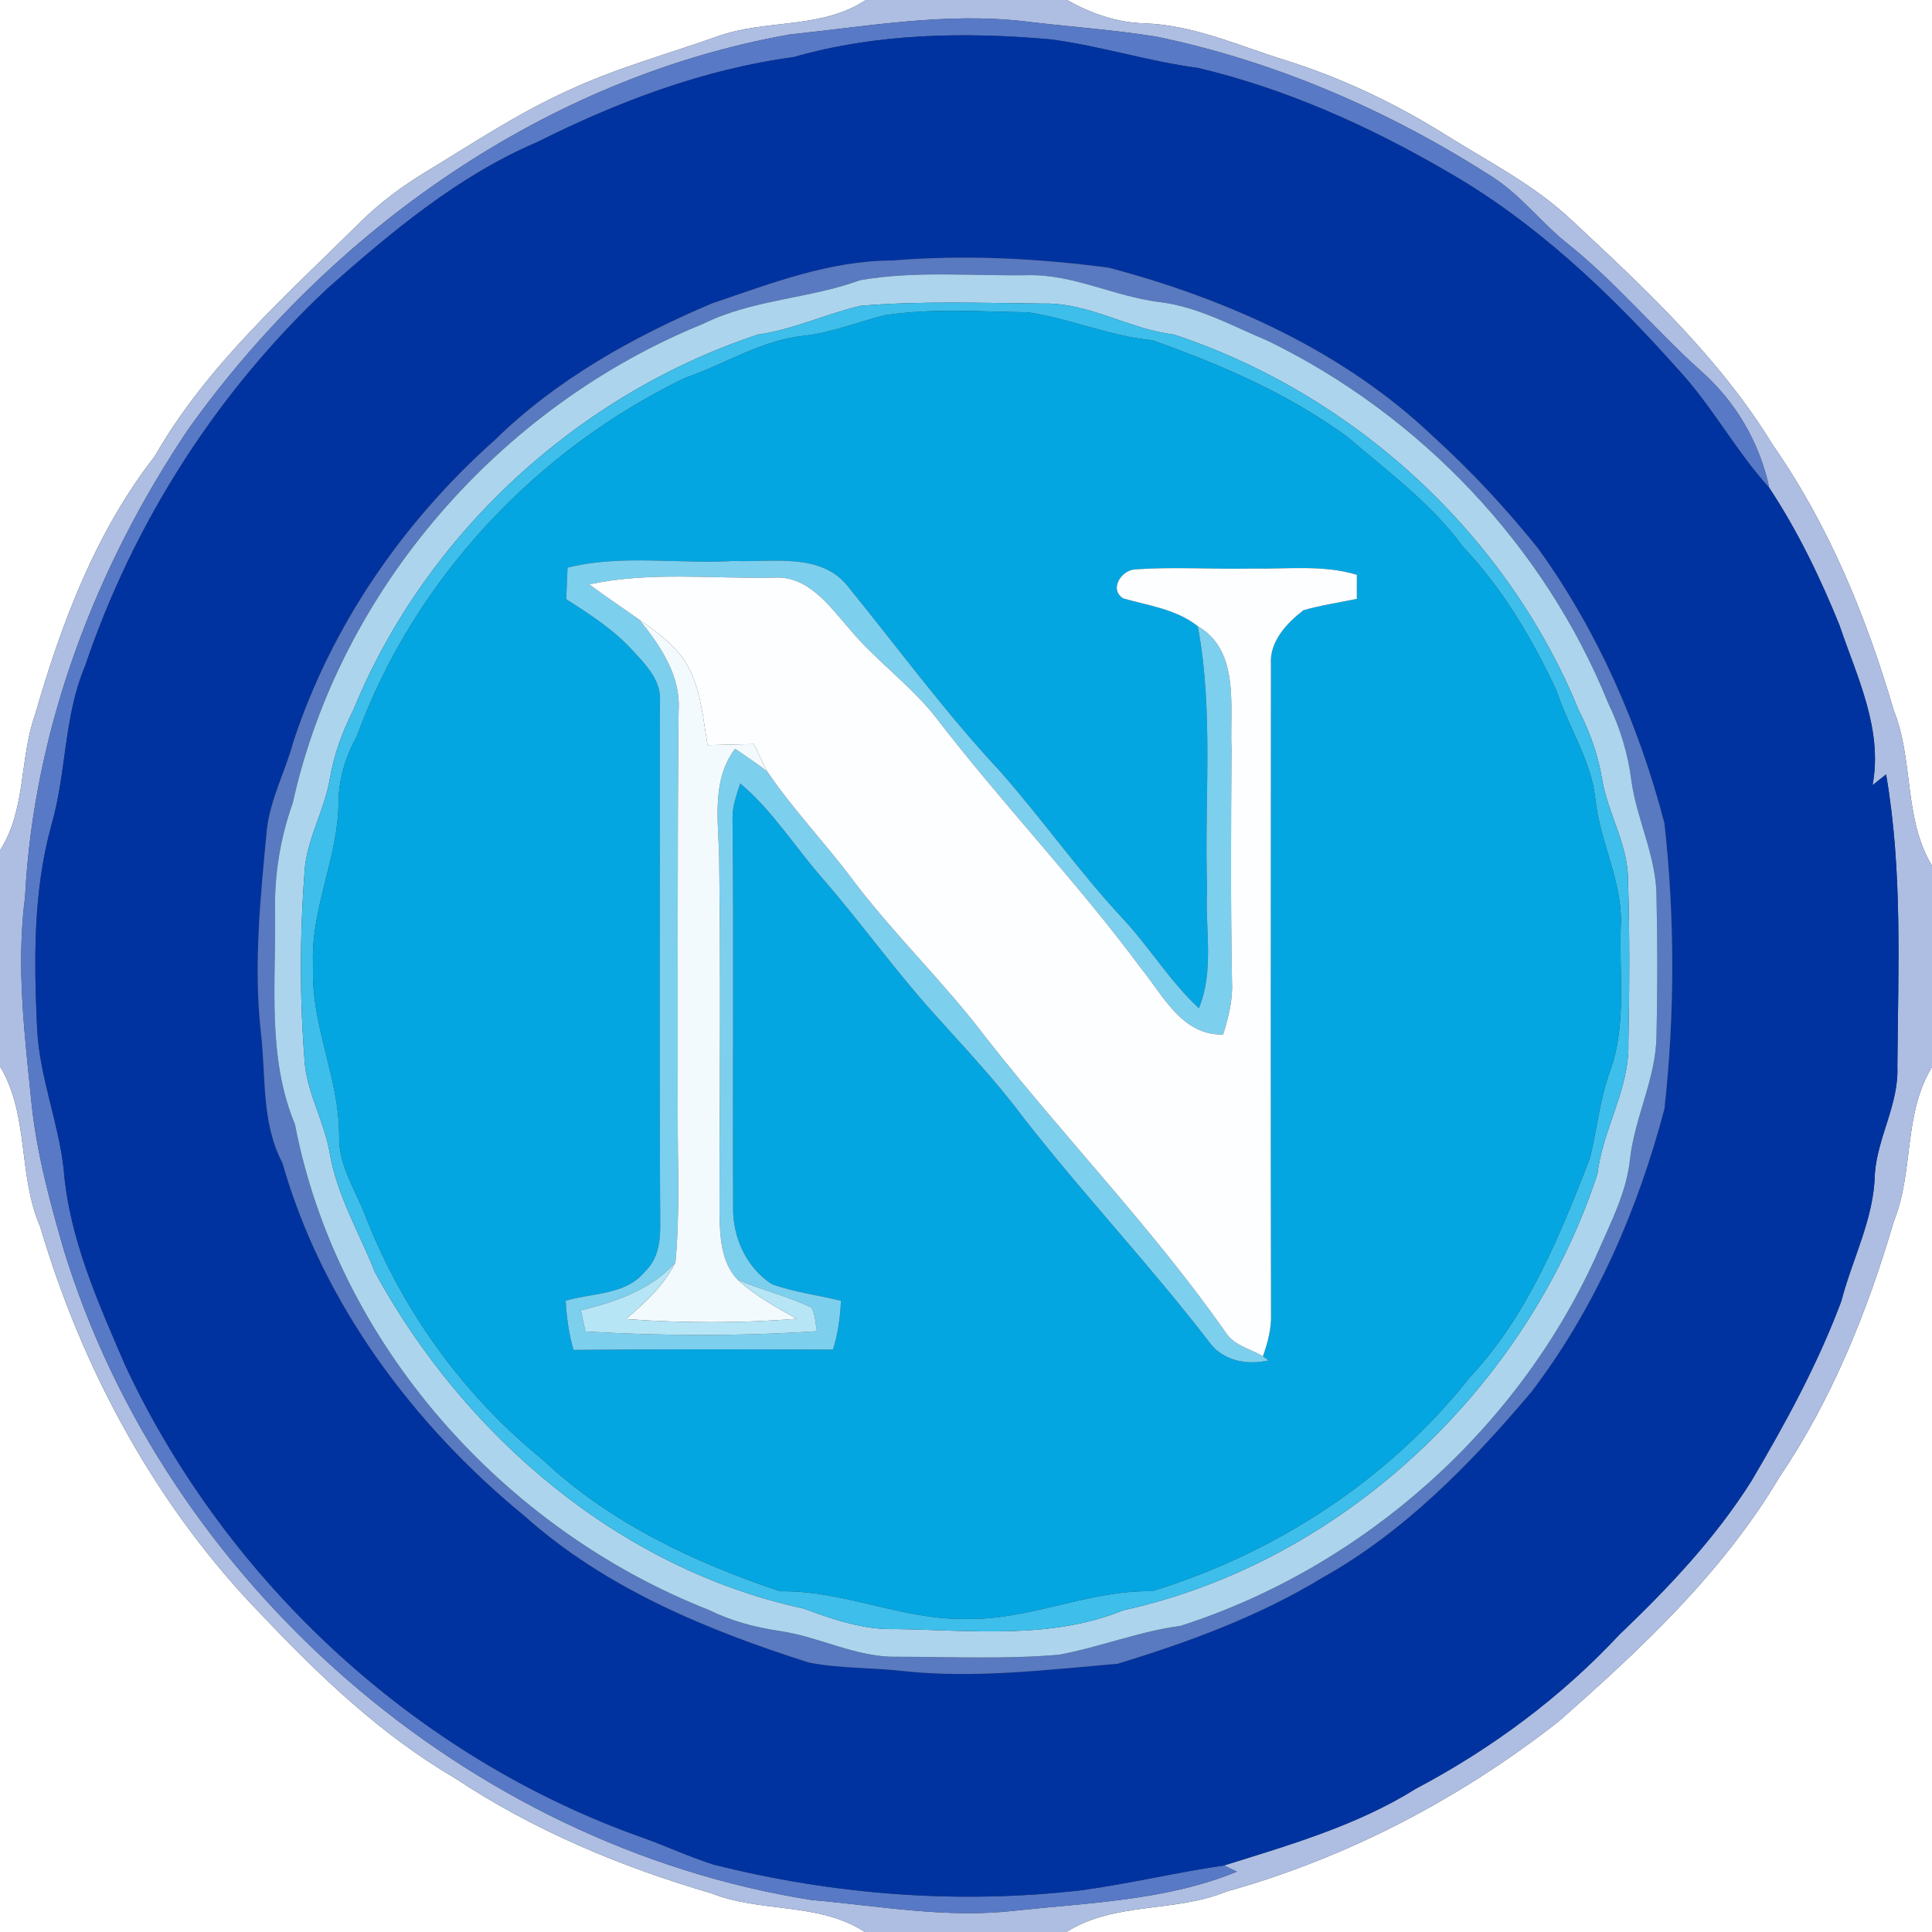 <?xml version="1.0" encoding="UTF-8" ?>
<!DOCTYPE svg PUBLIC "-//W3C//DTD SVG 1.1//EN" "http://www.w3.org/Graphics/SVG/1.1/DTD/svg11.dtd">
<svg width="250pt" height="250pt" viewBox="0 0 250 250" version="1.1" xmlns="http://www.w3.org/2000/svg">
<rect x="0" y="0" width="250" height="250" fill="#333333" stroke="none"/>
<g id="#ffffffff">
<path fill="#ffffff" opacity="1.00" d=" M 0.00 0.00 L 112.04 0.00 C 106.23 3.85 98.99 2.43 92.69 4.76 C 86.28 7.03 79.69 8.83 73.51 11.72 C 67.07 14.62 61.19 18.55 55.17 22.20 C 52.12 24.04 49.24 26.17 46.70 28.67 C 37.13 38.16 26.78 47.22 20.02 59.05 C 12.39 68.83 7.96 80.60 4.56 92.41 C 2.49 98.18 3.41 104.73 0.00 110.05 L 0.00 0.00 Z" />
<path fill="#ffffff" opacity="1.00" d=" M 138.07 0.00 L 250.00 0.00 L 250.00 112.03 C 246.31 105.90 247.65 98.44 245.06 91.95 C 241.51 79.84 236.67 68.00 229.42 57.61 C 222.60 46.43 212.95 37.41 203.44 28.56 C 198.54 23.90 192.45 20.85 186.77 17.27 C 180.41 13.31 173.59 10.09 166.44 7.83 C 160.38 5.97 154.49 3.23 148.06 3.02 C 144.50 2.92 141.14 1.74 138.07 0.00 Z" />
<path fill="#ffffff" opacity="1.00" d=" M 0.00 137.98 C 3.81 144.32 2.29 152.08 5.20 158.73 C 10.72 177.41 20.30 195.07 33.95 209.06 C 41.44 216.97 49.44 224.58 58.90 230.11 C 69.05 236.84 80.36 241.58 92.02 244.98 C 98.46 247.55 105.93 246.10 111.92 250.00 L 0.00 250.00 L 0.00 137.98 Z" />
<path fill="#ffffff" opacity="1.00" d=" M 245.06 158.04 C 247.67 151.59 246.27 144.14 250.00 138.07 L 250.00 250.00 L 137.98 250.00 C 144.26 246.04 152.02 247.52 158.71 244.76 C 174.34 240.40 188.97 232.73 201.71 222.73 C 212.36 213.37 222.91 203.48 230.22 191.20 C 237.05 181.10 241.64 169.70 245.06 158.04 Z" />
</g>
<g id="#adbee2ff">
<path fill="#adbee2" opacity="1.00" d=" M 112.04 0.00 L 138.07 0.00 C 141.14 1.74 144.50 2.92 148.06 3.02 C 154.49 3.23 160.38 5.97 166.44 7.83 C 173.59 10.09 180.41 13.31 186.77 17.27 C 192.45 20.85 198.54 23.90 203.44 28.56 C 212.95 37.41 222.60 46.43 229.42 57.61 C 236.67 68.00 241.51 79.84 245.06 91.95 C 247.65 98.44 246.31 105.90 250.00 112.03 L 250.00 138.07 C 246.27 144.14 247.67 151.59 245.06 158.04 C 241.64 169.70 237.05 181.10 230.22 191.20 C 222.91 203.48 212.36 213.37 201.71 222.73 C 188.97 232.73 174.34 240.40 158.71 244.76 C 152.02 247.52 144.26 246.04 137.98 250.00 L 111.92 250.00 C 105.93 246.10 98.46 247.55 92.02 244.98 C 80.36 241.58 69.05 236.84 58.90 230.11 C 49.44 224.58 41.44 216.97 33.95 209.06 C 20.30 195.07 10.72 177.41 5.20 158.73 C 2.29 152.08 3.81 144.32 0.00 137.98 L 0.00 110.05 C 3.41 104.73 2.49 98.18 4.56 92.41 C 7.96 80.60 12.39 68.83 20.02 59.05 C 26.78 47.22 37.13 38.16 46.70 28.67 C 49.24 26.17 52.12 24.04 55.17 22.20 C 61.19 18.55 67.07 14.62 73.51 11.72 C 79.69 8.83 86.28 7.03 92.69 4.76 C 98.99 2.43 106.23 3.85 112.04 0.00 M 102.13 4.47 C 70.70 10.07 42.85 29.70 24.44 55.43 C 12.34 73.36 4.34 94.39 3.24 116.09 C 2.07 125.04 3.20 134.03 4.10 142.95 C 4.78 149.36 6.48 155.61 8.27 161.79 C 21.50 204.86 60.45 238.78 104.95 245.85 C 113.72 246.61 122.52 248.27 131.33 247.24 C 140.98 246.20 150.94 245.93 160.05 242.19 C 159.64 241.99 158.81 241.59 158.39 241.39 C 166.90 238.73 175.63 236.21 183.25 231.44 C 193.01 226.28 202.00 219.62 209.54 211.53 C 215.87 205.49 221.94 199.08 226.63 191.65 C 231.04 184.17 235.23 176.51 238.27 168.36 C 239.69 162.88 242.49 157.71 242.60 151.95 C 242.93 147.18 245.71 142.90 245.52 138.04 C 245.61 125.41 246.22 112.71 244.06 100.21 C 243.47 100.67 242.88 101.13 242.31 101.60 C 243.67 94.34 240.28 87.58 238.03 80.90 C 235.53 74.73 232.61 68.68 228.94 63.12 C 227.70 57.26 224.56 51.91 220.06 47.97 C 214.08 42.58 208.91 36.32 202.58 31.32 C 199.32 28.67 196.74 25.23 193.18 22.94 C 179.86 14.37 165.09 7.93 149.56 4.73 C 143.90 3.82 138.17 3.45 132.49 2.75 C 122.34 1.59 112.20 3.41 102.13 4.47 Z" />
</g>
<g id="#5879c6ff">
<path fill="#5879c6" opacity="1.00" d=" M 102.13 4.47 C 112.20 3.41 122.34 1.59 132.49 2.75 C 138.17 3.45 143.90 3.82 149.56 4.73 C 165.09 7.93 179.86 14.37 193.18 22.94 C 196.74 25.23 199.32 28.67 202.58 31.32 C 208.91 36.32 214.08 42.58 220.06 47.97 C 224.56 51.91 227.70 57.26 228.94 63.12 C 224.60 58.34 221.56 52.57 217.17 47.83 C 208.36 37.93 198.58 28.62 186.99 22.04 C 176.99 16.24 166.30 11.46 155.02 8.79 C 148.57 7.94 142.35 5.92 135.91 5.09 C 124.81 4.11 113.47 4.30 102.69 7.39 C 91.07 8.95 79.99 13.14 69.55 18.37 C 59.27 22.76 50.64 30.01 42.35 37.35 C 28.08 50.72 17.26 67.66 11.01 86.18 C 8.23 92.75 8.62 100.04 6.64 106.81 C 4.29 115.34 4.39 124.28 4.80 133.04 C 5.09 139.27 7.54 145.11 8.24 151.27 C 8.94 160.27 12.73 168.60 16.25 176.79 C 29.41 204.84 53.91 227.47 83.18 237.80 C 86.27 238.90 89.25 240.31 92.38 241.29 C 107.90 245.19 124.09 246.44 139.99 244.59 C 146.16 243.75 152.23 242.28 158.39 241.39 C 158.81 241.59 159.64 241.99 160.05 242.19 C 150.94 245.93 140.98 246.20 131.33 247.24 C 122.52 248.27 113.72 246.61 104.95 245.85 C 60.45 238.78 21.50 204.86 8.27 161.79 C 6.48 155.61 4.78 149.36 4.10 142.95 C 3.20 134.03 2.07 125.04 3.24 116.09 C 4.34 94.39 12.34 73.36 24.44 55.43 C 42.85 29.70 70.70 10.07 102.13 4.47 Z" />
</g>
<g id="#0133a0ff">
<path fill="#0133a0" opacity="1.00" d=" M 102.69 7.39 C 113.47 4.30 124.81 4.11 135.91 5.09 C 142.35 5.92 148.57 7.94 155.02 8.79 C 166.30 11.46 176.99 16.24 186.99 22.04 C 198.58 28.62 208.36 37.93 217.17 47.83 C 221.56 52.57 224.60 58.34 228.94 63.12 C 232.61 68.68 235.53 74.73 238.03 80.90 C 240.28 87.58 243.67 94.34 242.31 101.60 C 242.88 101.13 243.47 100.67 244.06 100.21 C 246.22 112.71 245.61 125.41 245.52 138.04 C 245.71 142.90 242.93 147.18 242.60 151.95 C 242.49 157.71 239.69 162.88 238.27 168.36 C 235.23 176.51 231.04 184.17 226.63 191.65 C 221.94 199.08 215.87 205.49 209.54 211.53 C 202.00 219.62 193.01 226.28 183.25 231.44 C 175.63 236.21 166.90 238.73 158.39 241.39 C 152.23 242.28 146.16 243.75 139.99 244.59 C 124.09 246.44 107.90 245.19 92.38 241.29 C 89.25 240.31 86.27 238.90 83.18 237.80 C 53.91 227.47 29.41 204.84 16.25 176.79 C 12.73 168.60 8.94 160.27 8.24 151.27 C 7.54 145.11 5.09 139.27 4.80 133.04 C 4.39 124.28 4.29 115.34 6.64 106.81 C 8.62 100.04 8.23 92.75 11.01 86.18 C 17.26 67.66 28.08 50.72 42.35 37.35 C 50.64 30.01 59.27 22.76 69.55 18.37 C 79.99 13.14 91.07 8.95 102.69 7.39 M 115.49 33.71 C 107.31 33.72 99.71 36.70 92.09 39.28 C 81.86 43.62 71.95 49.15 63.97 57.00 C 52.18 67.50 42.93 80.91 37.98 95.93 C 36.95 99.78 34.97 103.38 34.53 107.38 C 33.71 116.00 32.81 124.69 33.73 133.35 C 34.45 139.09 33.75 145.17 36.54 150.46 C 41.70 168.56 53.43 184.32 67.87 196.16 C 78.28 205.48 91.47 210.93 104.63 215.12 C 108.68 215.93 112.84 215.76 116.93 216.24 C 126.16 217.22 135.42 216.07 144.61 215.29 C 153.78 212.50 162.90 209.15 171.13 204.14 C 181.74 198.21 190.35 189.35 198.13 180.15 C 206.40 169.32 211.93 156.58 215.38 143.47 C 216.73 131.20 216.73 118.80 215.38 106.54 C 212.07 93.85 206.72 81.61 199.01 70.95 C 194.89 65.81 190.38 60.96 185.50 56.53 C 173.89 45.45 158.81 38.70 143.47 34.64 C 134.20 33.42 124.82 32.94 115.49 33.71 Z" />
</g>
<g id="#5979c0ff">
<path fill="#5979c0" opacity="1.00" d=" M 115.49 33.71 C 124.82 32.94 134.20 33.42 143.47 34.64 C 158.81 38.70 173.89 45.45 185.50 56.53 C 190.38 60.96 194.89 65.81 199.01 70.95 C 206.72 81.61 212.07 93.85 215.38 106.54 C 216.73 118.80 216.73 131.20 215.38 143.47 C 211.93 156.58 206.40 169.32 198.13 180.15 C 190.35 189.35 181.74 198.21 171.13 204.14 C 162.90 209.15 153.78 212.50 144.61 215.29 C 135.42 216.07 126.16 217.22 116.93 216.24 C 112.84 215.76 108.68 215.93 104.63 215.12 C 91.47 210.93 78.28 205.48 67.87 196.16 C 53.43 184.32 41.70 168.56 36.54 150.46 C 33.75 145.17 34.45 139.09 33.73 133.35 C 32.81 124.69 33.71 116.00 34.53 107.38 C 34.97 103.38 36.95 99.78 37.98 95.93 C 42.93 80.91 52.18 67.50 63.97 57.00 C 71.95 49.15 81.86 43.62 92.09 39.28 C 99.71 36.70 107.31 33.72 115.49 33.71 M 111.32 36.25 C 104.67 38.68 97.36 38.74 90.97 41.91 C 64.79 52.54 44.01 76.22 37.88 103.91 C 36.27 108.43 35.49 113.20 35.59 118.01 C 35.73 127.21 34.53 136.76 38.17 145.50 C 43.62 173.82 65.11 197.89 91.76 208.34 C 94.67 209.78 97.82 210.60 101.02 211.07 C 106.09 211.82 110.76 214.46 115.98 214.38 C 122.99 214.38 130.03 214.72 137.02 214.12 C 142.34 213.14 147.40 211.10 152.78 210.38 C 176.53 202.75 196.74 184.70 206.84 161.85 C 208.51 158.02 210.48 154.23 210.92 150.01 C 211.53 144.56 214.28 139.56 214.35 134.03 C 214.49 128.01 214.49 121.98 214.35 115.96 C 214.32 110.77 211.80 106.08 211.10 101.00 C 210.66 97.50 209.62 94.13 208.09 90.96 C 199.85 70.61 183.78 53.72 164.07 44.11 C 159.48 42.19 155.02 39.68 150.01 39.08 C 144.24 38.38 138.91 35.48 133.02 35.61 C 125.80 35.73 118.47 35.01 111.32 36.25 Z" />
</g>
<g id="#add4edff">
<path fill="#add4ed" opacity="1.00" d=" M 111.32 36.25 C 118.47 35.01 125.80 35.73 133.02 35.61 C 138.91 35.48 144.24 38.38 150.01 39.08 C 155.02 39.68 159.48 42.19 164.07 44.11 C 183.78 53.72 199.85 70.61 208.09 90.96 C 209.62 94.13 210.66 97.50 211.10 101.00 C 211.80 106.08 214.32 110.77 214.35 115.96 C 214.49 121.98 214.49 128.01 214.35 134.03 C 214.28 139.56 211.53 144.56 210.92 150.01 C 210.48 154.23 208.51 158.02 206.84 161.85 C 196.74 184.70 176.53 202.75 152.78 210.38 C 147.40 211.10 142.34 213.14 137.02 214.12 C 130.03 214.72 122.99 214.38 115.98 214.38 C 110.76 214.46 106.09 211.82 101.02 211.07 C 97.82 210.60 94.67 209.78 91.76 208.34 C 65.11 197.89 43.62 173.82 38.17 145.50 C 34.53 136.76 35.73 127.21 35.59 118.01 C 35.49 113.20 36.27 108.43 37.88 103.91 C 44.01 76.22 64.79 52.54 90.97 41.91 C 97.36 38.74 104.67 38.68 111.32 36.25 M 111.36 39.57 C 106.88 40.62 102.68 42.64 98.09 43.29 C 74.79 51.00 55.02 69.11 45.72 91.88 C 44.29 94.69 43.22 97.66 42.68 100.77 C 42.02 104.69 39.91 108.21 39.46 112.18 C 38.78 120.71 38.75 129.29 39.46 137.82 C 39.91 141.78 42.02 145.31 42.67 149.23 C 43.61 154.70 46.49 159.52 48.51 164.61 C 60.03 185.76 80.14 202.99 103.96 208.14 C 107.82 209.56 111.77 210.94 115.96 210.80 C 125.72 210.95 136.04 212.17 145.31 208.38 C 173.78 202.13 197.68 179.46 206.71 151.90 C 207.39 146.10 210.86 140.95 210.71 135.03 C 210.85 128.02 210.89 121.01 210.67 114.00 C 210.71 109.33 208.04 105.28 207.30 100.77 C 206.78 97.66 205.71 94.69 204.28 91.89 C 194.98 69.11 175.20 51.00 151.90 43.29 C 146.11 42.60 140.95 39.16 135.04 39.28 C 127.15 39.22 119.22 38.91 111.36 39.57 Z" />
</g>
<g id="#3ebeeaff">
<path fill="#3ebeea" opacity="1.00" d=" M 111.36 39.57 C 119.22 38.91 127.15 39.22 135.04 39.28 C 140.95 39.16 146.11 42.60 151.90 43.29 C 175.20 51.00 194.98 69.11 204.28 91.89 C 205.71 94.69 206.78 97.66 207.30 100.77 C 208.04 105.28 210.71 109.33 210.67 114.00 C 210.89 121.01 210.85 128.02 210.71 135.03 C 210.86 140.95 207.39 146.10 206.71 151.90 C 197.68 179.46 173.78 202.13 145.31 208.38 C 136.04 212.17 125.72 210.95 115.96 210.80 C 111.77 210.94 107.82 209.56 103.96 208.14 C 80.14 202.99 60.03 185.76 48.51 164.61 C 46.49 159.52 43.61 154.70 42.67 149.23 C 42.02 145.31 39.91 141.78 39.46 137.82 C 38.75 129.29 38.78 120.71 39.46 112.18 C 39.91 108.21 42.02 104.69 42.68 100.77 C 43.22 97.66 44.29 94.69 45.72 91.88 C 55.02 69.11 74.79 51.00 98.09 43.29 C 102.68 42.64 106.88 40.62 111.36 39.57 M 114.46 40.80 C 111.06 41.66 107.77 42.98 104.27 43.43 C 98.66 43.92 93.89 47.12 88.67 48.89 C 69.37 58.19 53.55 75.02 46.20 95.22 C 44.72 97.93 43.79 100.90 43.81 104.02 C 43.70 111.18 40.12 117.79 40.52 125.01 C 40.17 132.56 43.94 139.49 43.89 147.02 C 43.81 150.56 45.73 153.59 47.05 156.74 C 51.79 169.20 59.80 180.43 70.17 188.83 C 78.80 196.99 89.83 202.19 100.95 205.91 C 109.18 205.76 116.79 209.65 125.00 209.48 C 133.22 209.68 140.82 205.74 149.06 205.90 C 165.06 200.99 179.77 191.43 190.20 178.21 C 197.68 170.22 201.83 159.92 205.73 149.88 C 206.65 146.10 207.01 142.20 208.36 138.54 C 210.50 132.57 209.50 126.14 209.72 119.95 C 210.04 114.20 207.02 109.05 206.44 103.43 C 205.90 98.39 202.95 94.11 201.41 89.37 C 198.26 82.64 194.42 76.14 189.28 70.72 C 185.20 65.15 179.61 61.05 174.43 56.60 C 166.78 50.98 157.97 47.17 149.09 44.03 C 143.57 43.50 138.45 41.22 133.01 40.41 C 126.84 40.33 120.58 39.85 114.46 40.80 Z" />
</g>
<g id="#04a6e1ff">
<path fill="#04a6e1" opacity="1.00" d=" M 114.46 40.80 C 120.58 39.85 126.84 40.33 133.01 40.41 C 138.45 41.22 143.57 43.50 149.09 44.03 C 157.97 47.17 166.78 50.98 174.43 56.60 C 179.61 61.05 185.20 65.15 189.28 70.72 C 194.42 76.14 198.26 82.64 201.41 89.37 C 202.95 94.11 205.90 98.39 206.44 103.43 C 207.02 109.05 210.04 114.20 209.72 119.95 C 209.50 126.14 210.50 132.57 208.36 138.54 C 207.01 142.20 206.65 146.10 205.73 149.88 C 201.83 159.92 197.68 170.22 190.20 178.21 C 179.77 191.43 165.06 200.99 149.06 205.90 C 140.82 205.74 133.22 209.68 125.00 209.48 C 116.79 209.65 109.18 205.76 100.95 205.91 C 89.83 202.19 78.80 196.99 70.17 188.83 C 59.80 180.43 51.79 169.20 47.05 156.74 C 45.73 153.59 43.81 150.56 43.89 147.02 C 43.94 139.49 40.17 132.56 40.52 125.01 C 40.12 117.79 43.70 111.18 43.81 104.02 C 43.79 100.90 44.72 97.93 46.20 95.22 C 53.55 75.02 69.37 58.19 88.67 48.89 C 93.89 47.12 98.66 43.92 104.27 43.43 C 107.77 42.98 111.06 41.66 114.46 40.80 M 73.44 73.45 C 73.38 74.82 73.32 76.18 73.27 77.54 C 76.31 79.48 79.40 81.46 81.85 84.16 C 83.60 86.05 85.67 88.13 85.39 90.95 C 85.41 113.31 85.31 135.68 85.43 158.04 C 85.48 160.34 85.27 162.84 83.48 164.51 C 81.01 167.60 76.68 167.28 73.20 168.31 C 73.31 170.46 73.61 172.60 74.21 174.68 C 85.40 174.57 96.59 174.60 107.78 174.64 C 108.43 172.59 108.73 170.46 108.82 168.32 C 105.84 167.58 102.76 167.21 99.87 166.17 C 96.52 163.98 94.74 159.99 94.87 156.05 C 94.79 139.35 94.97 122.64 94.79 105.94 C 94.74 104.36 95.31 102.86 95.79 101.38 C 99.96 104.88 102.83 109.55 106.39 113.61 C 111.36 119.33 115.77 125.51 120.84 131.14 C 124.79 135.55 128.88 139.85 132.42 144.61 C 140.14 154.51 148.77 163.65 156.43 173.60 C 158.17 176.09 161.33 176.68 164.15 176.04 L 163.42 175.50 C 164.05 173.73 164.54 171.90 164.47 170.00 C 164.41 141.99 164.45 113.98 164.46 85.97 C 164.25 83.02 166.50 80.63 168.67 78.96 C 170.93 78.31 173.27 77.98 175.58 77.49 C 175.57 76.45 175.57 75.41 175.58 74.38 C 171.17 73.04 166.53 73.67 162.00 73.57 C 157.00 73.68 151.99 73.33 147.01 73.67 C 145.20 73.67 143.43 76.19 145.33 77.43 C 148.63 78.37 152.20 78.82 154.99 81.03 C 157.09 92.24 155.81 103.67 156.20 115.00 C 155.91 120.13 157.16 125.57 155.13 130.46 C 151.36 126.97 148.71 122.51 145.21 118.79 C 139.56 112.71 134.80 105.89 129.30 99.69 C 122.34 92.22 116.30 83.99 109.87 76.07 C 106.43 71.44 100.00 72.78 95.00 72.59 C 87.82 73.02 80.49 71.70 73.44 73.45 Z" />
</g>
<g id="#7dcfeeff">
<path fill="#7dcfee" opacity="1.00" d=" M 73.44 73.45 C 80.49 71.70 87.82 73.02 95.00 72.59 C 100.00 72.78 106.43 71.44 109.87 76.07 C 116.30 83.99 122.34 92.22 129.30 99.69 C 134.80 105.89 139.56 112.71 145.21 118.79 C 148.71 122.51 151.36 126.97 155.13 130.46 C 157.16 125.57 155.91 120.13 156.20 115.00 C 155.81 103.67 157.09 92.24 154.99 81.03 C 160.54 84.25 159.10 91.62 159.36 97.00 C 159.29 107.01 159.24 117.02 159.42 127.02 C 159.55 129.37 158.97 131.65 158.27 133.87 C 152.95 133.99 150.54 128.86 147.66 125.31 C 139.32 114.05 129.60 103.92 121.08 92.81 C 117.73 88.55 113.22 85.41 109.79 81.23 C 107.22 78.28 104.50 74.44 100.07 74.75 C 92.14 74.91 84.07 73.94 76.25 75.62 C 78.38 77.20 80.59 78.66 82.74 80.20 C 85.44 83.55 88.10 87.41 87.81 91.94 C 87.63 109.29 87.73 126.65 87.70 144.00 C 87.67 150.45 88.01 156.92 87.40 163.35 C 84.21 166.91 79.67 168.45 75.16 169.55 C 75.36 170.46 75.55 171.37 75.75 172.29 C 85.71 172.89 95.76 172.91 105.72 172.26 C 105.51 171.24 105.52 170.15 105.03 169.21 C 101.95 167.71 98.59 166.95 95.45 165.59 C 93.28 163.32 93.17 160.01 93.10 157.06 C 93.11 142.04 93.26 127.02 93.07 112.00 C 93.10 106.95 91.83 101.24 95.12 96.89 C 96.52 97.85 97.94 98.78 99.28 99.83 C 102.59 104.72 106.70 108.99 110.23 113.70 C 115.64 120.91 122.21 127.14 127.64 134.34 C 137.75 147.24 149.25 159.05 158.66 172.50 C 159.75 174.14 161.82 174.54 163.42 175.50 L 164.15 176.04 C 161.33 176.68 158.17 176.09 156.43 173.60 C 148.77 163.65 140.14 154.51 132.42 144.61 C 128.88 139.85 124.79 135.55 120.84 131.14 C 115.77 125.51 111.36 119.33 106.39 113.61 C 102.83 109.55 99.96 104.88 95.79 101.38 C 95.31 102.86 94.74 104.36 94.79 105.94 C 94.97 122.64 94.79 139.35 94.87 156.05 C 94.74 159.99 96.52 163.98 99.87 166.17 C 102.76 167.21 105.84 167.58 108.82 168.32 C 108.73 170.46 108.43 172.59 107.78 174.64 C 96.59 174.60 85.40 174.57 74.21 174.68 C 73.61 172.60 73.31 170.46 73.20 168.31 C 76.68 167.28 81.01 167.60 83.48 164.51 C 85.27 162.84 85.48 160.34 85.43 158.04 C 85.31 135.68 85.41 113.31 85.39 90.95 C 85.67 88.13 83.60 86.05 81.85 84.16 C 79.40 81.46 76.31 79.48 73.27 77.54 C 73.32 76.18 73.38 74.82 73.44 73.45 Z" />
</g>
<g id="#fdfeffff">
<path fill="#fdfeff" opacity="1.00" d=" M 145.33 77.43 C 143.43 76.19 145.20 73.67 147.01 73.67 C 151.99 73.33 157.00 73.68 162.00 73.57 C 166.53 73.67 171.17 73.04 175.58 74.38 C 175.57 75.41 175.57 76.45 175.58 77.49 C 173.27 77.98 170.93 78.31 168.67 78.96 C 166.50 80.63 164.25 83.02 164.46 85.97 C 164.45 113.98 164.41 141.99 164.47 170.00 C 164.54 171.90 164.05 173.73 163.42 175.50 C 161.82 174.54 159.75 174.14 158.66 172.50 C 149.25 159.05 137.75 147.24 127.64 134.34 C 122.21 127.14 115.64 120.91 110.23 113.70 C 106.70 108.99 102.59 104.72 99.28 99.83 C 98.68 98.66 98.13 97.47 97.56 96.28 C 95.56 96.33 93.56 96.36 91.56 96.42 C 91.01 93.17 90.74 89.78 89.30 86.76 C 87.93 83.88 85.28 81.97 82.74 80.20 C 80.59 78.66 78.38 77.20 76.25 75.62 C 84.07 73.94 92.14 74.91 100.07 74.75 C 104.50 74.44 107.22 78.28 109.79 81.23 C 113.22 85.41 117.73 88.55 121.08 92.81 C 129.60 103.92 139.32 114.05 147.66 125.31 C 150.54 128.86 152.95 133.99 158.27 133.87 C 158.97 131.65 159.55 129.37 159.42 127.02 C 159.24 117.02 159.29 107.01 159.36 97.00 C 159.10 91.62 160.54 84.25 154.99 81.03 C 152.20 78.82 148.63 78.37 145.33 77.43 Z" />
</g>
<g id="#f3fafdff">
<path fill="#f3fafd" opacity="1.00" d=" M 82.74 80.20 C 85.28 81.97 87.93 83.88 89.30 86.76 C 90.74 89.78 91.01 93.17 91.56 96.42 C 93.56 96.36 95.56 96.33 97.56 96.28 C 98.13 97.47 98.68 98.66 99.28 99.83 C 97.94 98.78 96.52 97.85 95.12 96.89 C 91.83 101.24 93.10 106.95 93.07 112.00 C 93.26 127.02 93.11 142.04 93.10 157.06 C 93.17 160.01 93.28 163.32 95.45 165.59 C 97.72 167.67 100.44 169.17 103.12 170.65 C 95.75 171.24 88.35 171.21 80.98 170.69 C 83.46 168.58 85.94 166.33 87.40 163.35 C 88.01 156.92 87.67 150.45 87.70 144.00 C 87.73 126.65 87.63 109.29 87.81 91.94 C 88.10 87.41 85.44 83.55 82.74 80.20 Z" />
</g>
<g id="#b6e5f5ff">
<path fill="#b6e5f5" opacity="1.00" d=" M 75.16 169.55 C 79.67 168.45 84.21 166.91 87.40 163.35 C 85.94 166.33 83.46 168.58 80.98 170.69 C 88.35 171.21 95.75 171.24 103.12 170.65 C 100.44 169.17 97.72 167.67 95.45 165.59 C 98.59 166.95 101.95 167.71 105.03 169.21 C 105.52 170.15 105.51 171.24 105.72 172.26 C 95.76 172.91 85.71 172.89 75.75 172.29 C 75.55 171.37 75.36 170.46 75.16 169.55 Z" />
</g>
</svg>
